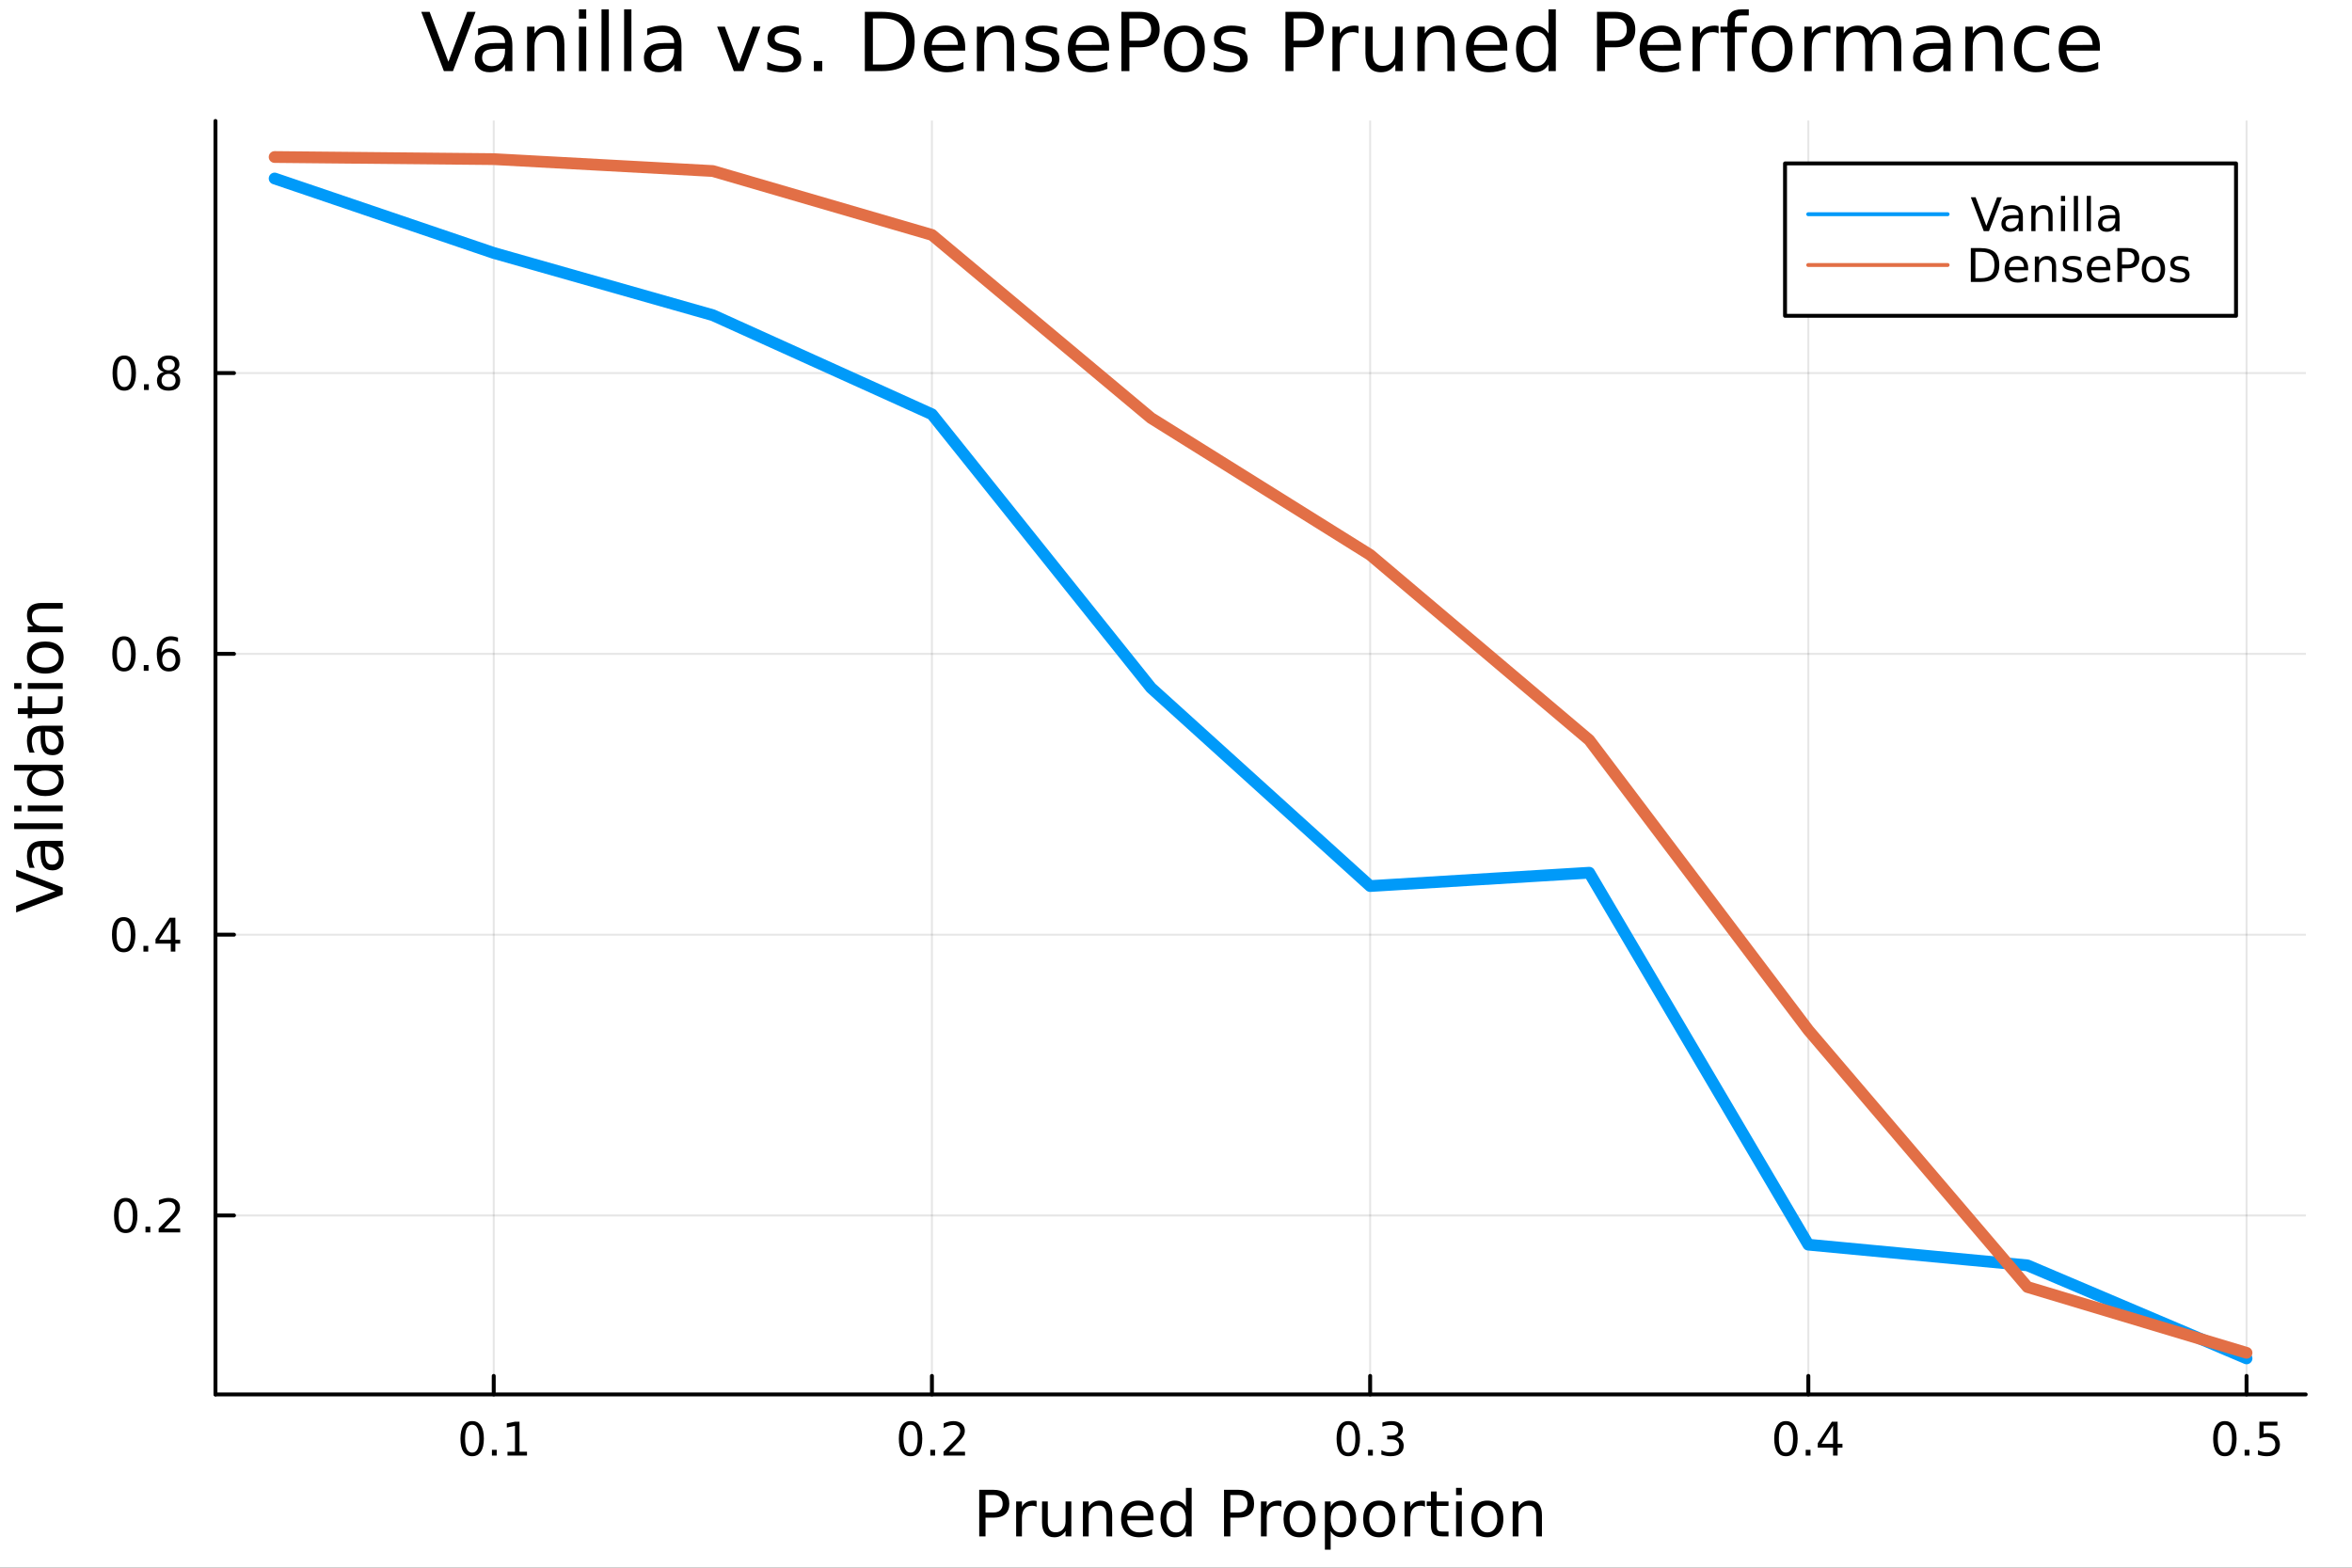 <svg xmlns="http://www.w3.org/2000/svg" xmlns:xlink="http://www.w3.org/1999/xlink" width="600" height="400" viewBox="0 0 2400 1600">
<rect x="0" y="0" width="2400" height="1600" fill="#333333" stroke="none"/>
<defs>
  <clipPath id="clip300">
    <rect x="0" y="0" width="2400" height="1600"></rect>
  </clipPath>
</defs>
<path clip-path="url(#clip300)" d="
M0 1600 L2400 1600 L2400 0 L0 0  Z
  " fill="#ffffff" fill-rule="evenodd" fill-opacity="1"></path>
<defs>
  <clipPath id="clip301">
    <rect x="480" y="0" width="1681" height="1600"></rect>
  </clipPath>
</defs>
<path clip-path="url(#clip300)" d="
M219.866 1423.18 L2352.76 1423.18 L2352.76 123.472 L219.866 123.472  Z
  " fill="#ffffff" fill-rule="evenodd" fill-opacity="1"></path>
<defs>
  <clipPath id="clip302">
    <rect x="219" y="123" width="2134" height="1301"></rect>
  </clipPath>
</defs>
<polyline clip-path="url(#clip302)" style="stroke:#000000; stroke-linecap:round; stroke-linejoin:round; stroke-width:2; stroke-opacity:0.1; fill:none" points="
  503.804,1423.18 503.804,123.472 
  "></polyline>
<polyline clip-path="url(#clip302)" style="stroke:#000000; stroke-linecap:round; stroke-linejoin:round; stroke-width:2; stroke-opacity:0.1; fill:none" points="
  950.951,1423.18 950.951,123.472 
  "></polyline>
<polyline clip-path="url(#clip302)" style="stroke:#000000; stroke-linecap:round; stroke-linejoin:round; stroke-width:2; stroke-opacity:0.1; fill:none" points="
  1398.1,1423.18 1398.1,123.472 
  "></polyline>
<polyline clip-path="url(#clip302)" style="stroke:#000000; stroke-linecap:round; stroke-linejoin:round; stroke-width:2; stroke-opacity:0.1; fill:none" points="
  1845.24,1423.18 1845.24,123.472 
  "></polyline>
<polyline clip-path="url(#clip302)" style="stroke:#000000; stroke-linecap:round; stroke-linejoin:round; stroke-width:2; stroke-opacity:0.1; fill:none" points="
  2292.39,1423.18 2292.39,123.472 
  "></polyline>
<polyline clip-path="url(#clip300)" style="stroke:#000000; stroke-linecap:round; stroke-linejoin:round; stroke-width:4; stroke-opacity:1; fill:none" points="
  219.866,1423.18 2352.76,1423.18 
  "></polyline>
<polyline clip-path="url(#clip300)" style="stroke:#000000; stroke-linecap:round; stroke-linejoin:round; stroke-width:4; stroke-opacity:1; fill:none" points="
  503.804,1423.18 503.804,1404.28 
  "></polyline>
<polyline clip-path="url(#clip300)" style="stroke:#000000; stroke-linecap:round; stroke-linejoin:round; stroke-width:4; stroke-opacity:1; fill:none" points="
  950.951,1423.18 950.951,1404.28 
  "></polyline>
<polyline clip-path="url(#clip300)" style="stroke:#000000; stroke-linecap:round; stroke-linejoin:round; stroke-width:4; stroke-opacity:1; fill:none" points="
  1398.1,1423.18 1398.1,1404.28 
  "></polyline>
<polyline clip-path="url(#clip300)" style="stroke:#000000; stroke-linecap:round; stroke-linejoin:round; stroke-width:4; stroke-opacity:1; fill:none" points="
  1845.24,1423.18 1845.24,1404.28 
  "></polyline>
<polyline clip-path="url(#clip300)" style="stroke:#000000; stroke-linecap:round; stroke-linejoin:round; stroke-width:4; stroke-opacity:1; fill:none" points="
  2292.39,1423.18 2292.39,1404.28 
  "></polyline>
<path clip-path="url(#clip300)" d="M481.802 1454.1 Q478.191 1454.1 476.362 1457.66 Q474.557 1461.2 474.557 1468.33 Q474.557 1475.44 476.362 1479.01 Q478.191 1482.55 481.802 1482.55 Q485.436 1482.55 487.242 1479.01 Q489.071 1475.44 489.071 1468.33 Q489.071 1461.2 487.242 1457.66 Q485.436 1454.1 481.802 1454.1 M481.802 1450.39 Q487.612 1450.39 490.668 1455 Q493.747 1459.58 493.747 1468.33 Q493.747 1477.06 490.668 1481.67 Q487.612 1486.25 481.802 1486.25 Q475.992 1486.25 472.913 1481.67 Q469.858 1477.06 469.858 1468.33 Q469.858 1459.58 472.913 1455 Q475.992 1450.39 481.802 1450.39 Z" fill="#000000" fill-rule="evenodd" fill-opacity="1"></path><path clip-path="url(#clip300)" d="M501.964 1479.7 L506.848 1479.7 L506.848 1485.58 L501.964 1485.58 L501.964 1479.7 Z" fill="#000000" fill-rule="evenodd" fill-opacity="1"></path><path clip-path="url(#clip300)" d="M517.844 1481.64 L525.483 1481.64 L525.483 1455.28 L517.172 1456.95 L517.172 1452.69 L525.436 1451.02 L530.112 1451.02 L530.112 1481.64 L537.751 1481.64 L537.751 1485.58 L517.844 1485.58 L517.844 1481.64 Z" fill="#000000" fill-rule="evenodd" fill-opacity="1"></path><path clip-path="url(#clip300)" d="M929.134 1454.1 Q925.523 1454.1 923.694 1457.66 Q921.889 1461.2 921.889 1468.33 Q921.889 1475.44 923.694 1479.01 Q925.523 1482.55 929.134 1482.55 Q932.768 1482.55 934.574 1479.01 Q936.403 1475.44 936.403 1468.33 Q936.403 1461.2 934.574 1457.66 Q932.768 1454.1 929.134 1454.1 M929.134 1450.39 Q934.944 1450.39 938 1455 Q941.078 1459.58 941.078 1468.33 Q941.078 1477.06 938 1481.67 Q934.944 1486.25 929.134 1486.25 Q923.324 1486.25 920.245 1481.67 Q917.19 1477.06 917.19 1468.33 Q917.19 1459.58 920.245 1455 Q923.324 1450.39 929.134 1450.39 Z" fill="#000000" fill-rule="evenodd" fill-opacity="1"></path><path clip-path="url(#clip300)" d="M949.296 1479.7 L954.18 1479.7 L954.18 1485.58 L949.296 1485.58 L949.296 1479.7 Z" fill="#000000" fill-rule="evenodd" fill-opacity="1"></path><path clip-path="url(#clip300)" d="M968.393 1481.64 L984.712 1481.64 L984.712 1485.58 L962.768 1485.58 L962.768 1481.64 Q965.43 1478.89 970.013 1474.26 Q974.62 1469.61 975.8 1468.27 Q978.046 1465.74 978.925 1464.01 Q979.828 1462.25 979.828 1460.56 Q979.828 1457.8 977.884 1456.07 Q975.963 1454.33 972.861 1454.33 Q970.662 1454.33 968.208 1455.09 Q965.777 1455.86 963 1457.41 L963 1452.69 Q965.824 1451.55 968.277 1450.97 Q970.731 1450.39 972.768 1450.39 Q978.138 1450.39 981.333 1453.08 Q984.527 1455.77 984.527 1460.26 Q984.527 1462.39 983.717 1464.31 Q982.93 1466.2 980.824 1468.8 Q980.245 1469.47 977.143 1472.69 Q974.041 1475.88 968.393 1481.64 Z" fill="#000000" fill-rule="evenodd" fill-opacity="1"></path><path clip-path="url(#clip300)" d="M1375.81 1454.1 Q1372.2 1454.1 1370.37 1457.66 Q1368.56 1461.2 1368.56 1468.33 Q1368.56 1475.44 1370.37 1479.01 Q1372.2 1482.55 1375.81 1482.55 Q1379.44 1482.55 1381.25 1479.01 Q1383.07 1475.44 1383.07 1468.33 Q1383.07 1461.2 1381.25 1457.66 Q1379.44 1454.1 1375.81 1454.1 M1375.81 1450.39 Q1381.62 1450.39 1384.67 1455 Q1387.75 1459.58 1387.75 1468.33 Q1387.75 1477.06 1384.67 1481.67 Q1381.62 1486.25 1375.81 1486.25 Q1370 1486.25 1366.92 1481.67 Q1363.86 1477.06 1363.86 1468.33 Q1363.86 1459.58 1366.92 1455 Q1370 1450.39 1375.81 1450.39 Z" fill="#000000" fill-rule="evenodd" fill-opacity="1"></path><path clip-path="url(#clip300)" d="M1395.97 1479.7 L1400.85 1479.7 L1400.85 1485.58 L1395.97 1485.58 L1395.97 1479.7 Z" fill="#000000" fill-rule="evenodd" fill-opacity="1"></path><path clip-path="url(#clip300)" d="M1425.2 1466.95 Q1428.56 1467.66 1430.44 1469.93 Q1432.33 1472.2 1432.33 1475.53 Q1432.33 1480.65 1428.82 1483.45 Q1425.3 1486.25 1418.82 1486.25 Q1416.64 1486.25 1414.32 1485.81 Q1412.03 1485.39 1409.58 1484.54 L1409.58 1480.02 Q1411.52 1481.16 1413.84 1481.74 Q1416.15 1482.32 1418.68 1482.32 Q1423.07 1482.32 1425.37 1480.58 Q1427.68 1478.84 1427.68 1475.53 Q1427.68 1472.48 1425.53 1470.77 Q1423.4 1469.03 1419.58 1469.03 L1415.55 1469.03 L1415.55 1465.19 L1419.76 1465.19 Q1423.21 1465.19 1425.04 1463.82 Q1426.87 1462.43 1426.87 1459.84 Q1426.87 1457.18 1424.97 1455.77 Q1423.1 1454.33 1419.58 1454.33 Q1417.66 1454.33 1415.46 1454.75 Q1413.26 1455.16 1410.62 1456.04 L1410.62 1451.88 Q1413.28 1451.14 1415.6 1450.77 Q1417.94 1450.39 1420 1450.39 Q1425.32 1450.39 1428.42 1452.83 Q1431.52 1455.23 1431.52 1459.35 Q1431.52 1462.22 1429.88 1464.21 Q1428.24 1466.18 1425.2 1466.95 Z" fill="#000000" fill-rule="evenodd" fill-opacity="1"></path><path clip-path="url(#clip300)" d="M1822.39 1454.1 Q1818.77 1454.1 1816.95 1457.66 Q1815.14 1461.2 1815.14 1468.33 Q1815.14 1475.44 1816.95 1479.01 Q1818.77 1482.55 1822.39 1482.55 Q1826.02 1482.55 1827.83 1479.01 Q1829.65 1475.44 1829.65 1468.33 Q1829.65 1461.2 1827.83 1457.66 Q1826.02 1454.1 1822.39 1454.1 M1822.39 1450.39 Q1828.2 1450.39 1831.25 1455 Q1834.33 1459.58 1834.33 1468.33 Q1834.33 1477.06 1831.25 1481.67 Q1828.2 1486.25 1822.39 1486.25 Q1816.58 1486.25 1813.5 1481.67 Q1810.44 1477.06 1810.44 1468.33 Q1810.44 1459.58 1813.5 1455 Q1816.58 1450.39 1822.39 1450.39 Z" fill="#000000" fill-rule="evenodd" fill-opacity="1"></path><path clip-path="url(#clip300)" d="M1842.55 1479.7 L1847.43 1479.7 L1847.43 1485.58 L1842.55 1485.58 L1842.55 1479.7 Z" fill="#000000" fill-rule="evenodd" fill-opacity="1"></path><path clip-path="url(#clip300)" d="M1870.46 1455.09 L1858.66 1473.54 L1870.46 1473.54 L1870.46 1455.09 M1869.24 1451.02 L1875.12 1451.02 L1875.12 1473.54 L1880.05 1473.54 L1880.05 1477.43 L1875.12 1477.43 L1875.12 1485.58 L1870.46 1485.58 L1870.46 1477.43 L1854.86 1477.43 L1854.86 1472.92 L1869.24 1451.02 Z" fill="#000000" fill-rule="evenodd" fill-opacity="1"></path><path clip-path="url(#clip300)" d="M2270.27 1454.1 Q2266.66 1454.1 2264.83 1457.66 Q2263.03 1461.2 2263.03 1468.33 Q2263.03 1475.44 2264.83 1479.01 Q2266.66 1482.55 2270.27 1482.55 Q2273.91 1482.55 2275.71 1479.01 Q2277.54 1475.44 2277.54 1468.33 Q2277.54 1461.2 2275.71 1457.66 Q2273.91 1454.1 2270.27 1454.1 M2270.27 1450.39 Q2276.08 1450.39 2279.14 1455 Q2282.22 1459.58 2282.22 1468.33 Q2282.22 1477.06 2279.14 1481.67 Q2276.08 1486.25 2270.27 1486.25 Q2264.46 1486.25 2261.38 1481.67 Q2258.33 1477.06 2258.33 1468.33 Q2258.33 1459.58 2261.38 1455 Q2264.46 1450.39 2270.27 1450.39 Z" fill="#000000" fill-rule="evenodd" fill-opacity="1"></path><path clip-path="url(#clip300)" d="M2290.44 1479.7 L2295.32 1479.7 L2295.32 1485.58 L2290.44 1485.58 L2290.44 1479.7 Z" fill="#000000" fill-rule="evenodd" fill-opacity="1"></path><path clip-path="url(#clip300)" d="M2305.55 1451.02 L2323.91 1451.02 L2323.91 1454.96 L2309.83 1454.96 L2309.83 1463.43 Q2310.85 1463.08 2311.87 1462.92 Q2312.89 1462.73 2313.91 1462.73 Q2319.69 1462.73 2323.07 1465.9 Q2326.45 1469.08 2326.45 1474.49 Q2326.45 1480.07 2322.98 1483.17 Q2319.51 1486.25 2313.19 1486.25 Q2311.01 1486.25 2308.75 1485.88 Q2306.5 1485.51 2304.09 1484.77 L2304.09 1480.07 Q2306.18 1481.2 2308.4 1481.76 Q2310.62 1482.32 2313.1 1482.32 Q2317.1 1482.32 2319.44 1480.21 Q2321.78 1478.1 2321.78 1474.49 Q2321.78 1470.88 2319.44 1468.77 Q2317.1 1466.67 2313.1 1466.67 Q2311.22 1466.67 2309.35 1467.08 Q2307.5 1467.5 2305.55 1468.38 L2305.55 1451.02 Z" fill="#000000" fill-rule="evenodd" fill-opacity="1"></path><path clip-path="url(#clip300)" d="M1005.65 1525.81 L1005.65 1543.66 L1013.73 1543.66 Q1018.22 1543.66 1020.67 1541.34 Q1023.12 1539.02 1023.12 1534.72 Q1023.12 1530.45 1020.67 1528.13 Q1018.22 1525.81 1013.73 1525.81 L1005.65 1525.81 M999.218 1520.52 L1013.73 1520.52 Q1021.72 1520.52 1025.79 1524.15 Q1029.9 1527.75 1029.9 1534.72 Q1029.9 1541.75 1025.79 1545.35 Q1021.72 1548.95 1013.73 1548.95 L1005.65 1548.95 L1005.65 1568.04 L999.218 1568.04 L999.218 1520.52 Z" fill="#000000" fill-rule="evenodd" fill-opacity="1"></path><path clip-path="url(#clip300)" d="M1057.78 1537.87 Q1056.8 1537.3 1055.62 1537.04 Q1054.47 1536.76 1053.07 1536.76 Q1048.11 1536.76 1045.43 1540 Q1042.79 1543.22 1042.79 1549.27 L1042.79 1568.04 L1036.9 1568.04 L1036.9 1532.4 L1042.79 1532.4 L1042.79 1537.93 Q1044.64 1534.69 1047.6 1533.13 Q1050.56 1531.54 1054.79 1531.54 Q1055.4 1531.54 1056.13 1531.63 Q1056.86 1531.7 1057.75 1531.85 L1057.78 1537.87 Z" fill="#000000" fill-rule="evenodd" fill-opacity="1"></path><path clip-path="url(#clip300)" d="M1063.32 1553.98 L1063.32 1532.4 L1069.18 1532.4 L1069.18 1553.75 Q1069.18 1558.81 1071.15 1561.36 Q1073.12 1563.87 1077.07 1563.87 Q1081.81 1563.87 1084.55 1560.85 Q1087.32 1557.83 1087.32 1552.61 L1087.32 1532.4 L1093.18 1532.4 L1093.18 1568.04 L1087.32 1568.04 L1087.32 1562.57 Q1085.19 1565.82 1082.35 1567.41 Q1079.55 1568.97 1075.83 1568.97 Q1069.69 1568.97 1066.5 1565.15 Q1063.32 1561.33 1063.32 1553.98 M1078.06 1531.54 L1078.06 1531.54 Z" fill="#000000" fill-rule="evenodd" fill-opacity="1"></path><path clip-path="url(#clip300)" d="M1134.87 1546.53 L1134.87 1568.04 L1129.01 1568.04 L1129.01 1546.72 Q1129.01 1541.66 1127.04 1539.14 Q1125.07 1536.63 1121.12 1536.63 Q1116.38 1536.63 1113.64 1539.65 Q1110.9 1542.68 1110.9 1547.9 L1110.9 1568.04 L1105.02 1568.04 L1105.02 1532.4 L1110.9 1532.4 L1110.9 1537.93 Q1113 1534.72 1115.84 1533.13 Q1118.7 1531.54 1122.43 1531.54 Q1128.57 1531.54 1131.72 1535.36 Q1134.87 1539.14 1134.87 1546.53 Z" fill="#000000" fill-rule="evenodd" fill-opacity="1"></path><path clip-path="url(#clip300)" d="M1177.04 1548.76 L1177.04 1551.62 L1150.12 1551.62 Q1150.5 1557.67 1153.75 1560.85 Q1157.02 1564 1162.85 1564 Q1166.22 1564 1169.37 1563.17 Q1172.56 1562.35 1175.68 1560.69 L1175.68 1566.23 Q1172.52 1567.57 1169.21 1568.27 Q1165.9 1568.97 1162.5 1568.97 Q1153.97 1568.97 1148.97 1564 Q1144.01 1559.04 1144.01 1550.57 Q1144.01 1541.82 1148.72 1536.69 Q1153.46 1531.54 1161.48 1531.54 Q1168.67 1531.54 1172.84 1536.18 Q1177.04 1540.8 1177.04 1548.76 M1171.19 1547.04 Q1171.12 1542.23 1168.48 1539.37 Q1165.87 1536.5 1161.54 1536.5 Q1156.64 1536.5 1153.68 1539.27 Q1150.75 1542.04 1150.31 1547.07 L1171.19 1547.04 Z" fill="#000000" fill-rule="evenodd" fill-opacity="1"></path><path clip-path="url(#clip300)" d="M1210.11 1537.81 L1210.11 1518.52 L1215.97 1518.52 L1215.97 1568.04 L1210.11 1568.04 L1210.11 1562.7 Q1208.27 1565.88 1205.43 1567.44 Q1202.63 1568.97 1198.69 1568.97 Q1192.23 1568.97 1188.15 1563.81 Q1184.11 1558.65 1184.11 1550.25 Q1184.11 1541.85 1188.15 1536.69 Q1192.23 1531.54 1198.69 1531.54 Q1202.63 1531.54 1205.43 1533.1 Q1208.27 1534.62 1210.11 1537.81 M1190.16 1550.25 Q1190.16 1556.71 1192.8 1560.4 Q1195.47 1564.07 1200.12 1564.07 Q1204.77 1564.07 1207.44 1560.4 Q1210.11 1556.71 1210.11 1550.25 Q1210.11 1543.79 1207.44 1540.13 Q1204.77 1536.44 1200.12 1536.44 Q1195.47 1536.44 1192.8 1540.13 Q1190.16 1543.79 1190.16 1550.25 Z" fill="#000000" fill-rule="evenodd" fill-opacity="1"></path><path clip-path="url(#clip300)" d="M1255.44 1525.81 L1255.44 1543.66 L1263.52 1543.66 Q1268.01 1543.66 1270.46 1541.34 Q1272.91 1539.02 1272.91 1534.72 Q1272.91 1530.45 1270.46 1528.13 Q1268.01 1525.81 1263.52 1525.81 L1255.44 1525.81 M1249.01 1520.52 L1263.52 1520.52 Q1271.51 1520.52 1275.58 1524.15 Q1279.69 1527.75 1279.69 1534.72 Q1279.69 1541.75 1275.58 1545.35 Q1271.51 1548.95 1263.52 1548.95 L1255.44 1548.95 L1255.44 1568.04 L1249.01 1568.04 L1249.01 1520.52 Z" fill="#000000" fill-rule="evenodd" fill-opacity="1"></path><path clip-path="url(#clip300)" d="M1307.57 1537.87 Q1306.59 1537.3 1305.41 1537.04 Q1304.26 1536.76 1302.86 1536.76 Q1297.9 1536.76 1295.22 1540 Q1292.58 1543.22 1292.58 1549.27 L1292.58 1568.04 L1286.69 1568.04 L1286.69 1532.4 L1292.58 1532.4 L1292.58 1537.93 Q1294.43 1534.69 1297.39 1533.13 Q1300.35 1531.54 1304.58 1531.54 Q1305.19 1531.54 1305.92 1531.63 Q1306.65 1531.7 1307.54 1531.85 L1307.57 1537.87 Z" fill="#000000" fill-rule="evenodd" fill-opacity="1"></path><path clip-path="url(#clip300)" d="M1326.1 1536.5 Q1321.39 1536.5 1318.65 1540.19 Q1315.91 1543.85 1315.91 1550.25 Q1315.91 1556.65 1318.62 1560.34 Q1321.35 1564 1326.1 1564 Q1330.78 1564 1333.51 1560.31 Q1336.25 1556.62 1336.25 1550.25 Q1336.25 1543.92 1333.51 1540.23 Q1330.78 1536.5 1326.1 1536.5 M1326.1 1531.54 Q1333.74 1531.54 1338.1 1536.5 Q1342.46 1541.47 1342.46 1550.25 Q1342.46 1559 1338.1 1564 Q1333.74 1568.97 1326.1 1568.97 Q1318.43 1568.97 1314.07 1564 Q1309.74 1559 1309.74 1550.25 Q1309.74 1541.47 1314.07 1536.5 Q1318.43 1531.54 1326.1 1531.54 Z" fill="#000000" fill-rule="evenodd" fill-opacity="1"></path><path clip-path="url(#clip300)" d="M1357.83 1562.7 L1357.83 1581.6 L1351.94 1581.6 L1351.94 1532.4 L1357.83 1532.4 L1357.83 1537.81 Q1359.68 1534.62 1362.48 1533.1 Q1365.31 1531.54 1369.22 1531.54 Q1375.72 1531.54 1379.76 1536.69 Q1383.83 1541.85 1383.83 1550.25 Q1383.83 1558.65 1379.76 1563.81 Q1375.72 1568.97 1369.22 1568.97 Q1365.31 1568.97 1362.48 1567.44 Q1359.68 1565.88 1357.83 1562.7 M1377.75 1550.25 Q1377.75 1543.79 1375.08 1540.13 Q1372.44 1536.44 1367.79 1536.44 Q1363.15 1536.44 1360.47 1540.13 Q1357.83 1543.79 1357.83 1550.25 Q1357.83 1556.71 1360.47 1560.4 Q1363.15 1564.07 1367.79 1564.07 Q1372.44 1564.07 1375.08 1560.4 Q1377.75 1556.71 1377.75 1550.25 Z" fill="#000000" fill-rule="evenodd" fill-opacity="1"></path><path clip-path="url(#clip300)" d="M1407.35 1536.5 Q1402.64 1536.5 1399.91 1540.19 Q1397.17 1543.85 1397.17 1550.25 Q1397.17 1556.65 1399.88 1560.34 Q1402.61 1564 1407.35 1564 Q1412.03 1564 1414.77 1560.31 Q1417.51 1556.62 1417.51 1550.25 Q1417.51 1543.92 1414.77 1540.23 Q1412.03 1536.5 1407.35 1536.5 M1407.35 1531.54 Q1414.99 1531.54 1419.35 1536.5 Q1423.71 1541.47 1423.71 1550.25 Q1423.71 1559 1419.35 1564 Q1414.99 1568.97 1407.35 1568.97 Q1399.68 1568.97 1395.32 1564 Q1391 1559 1391 1550.25 Q1391 1541.47 1395.32 1536.5 Q1399.68 1531.54 1407.35 1531.54 Z" fill="#000000" fill-rule="evenodd" fill-opacity="1"></path><path clip-path="url(#clip300)" d="M1454.08 1537.87 Q1453.09 1537.3 1451.91 1537.04 Q1450.77 1536.76 1449.37 1536.76 Q1444.4 1536.76 1441.73 1540 Q1439.09 1543.22 1439.09 1549.27 L1439.09 1568.04 L1433.2 1568.04 L1433.2 1532.4 L1439.09 1532.4 L1439.09 1537.93 Q1440.93 1534.69 1443.89 1533.13 Q1446.85 1531.54 1451.09 1531.54 Q1451.69 1531.54 1452.42 1531.63 Q1453.16 1531.7 1454.05 1531.85 L1454.08 1537.87 Z" fill="#000000" fill-rule="evenodd" fill-opacity="1"></path><path clip-path="url(#clip300)" d="M1466.01 1522.27 L1466.01 1532.4 L1478.08 1532.4 L1478.08 1536.95 L1466.01 1536.95 L1466.01 1556.3 Q1466.01 1560.66 1467.19 1561.9 Q1468.4 1563.14 1472.06 1563.14 L1478.08 1563.14 L1478.08 1568.04 L1472.06 1568.04 Q1465.28 1568.04 1462.7 1565.53 Q1460.13 1562.98 1460.13 1556.3 L1460.13 1536.95 L1455.83 1536.95 L1455.83 1532.4 L1460.13 1532.4 L1460.13 1522.27 L1466.01 1522.27 Z" fill="#000000" fill-rule="evenodd" fill-opacity="1"></path><path clip-path="url(#clip300)" d="M1485.78 1532.4 L1491.64 1532.4 L1491.64 1568.04 L1485.78 1568.04 L1485.78 1532.4 M1485.78 1518.52 L1491.64 1518.52 L1491.64 1525.93 L1485.78 1525.93 L1485.78 1518.52 Z" fill="#000000" fill-rule="evenodd" fill-opacity="1"></path><path clip-path="url(#clip300)" d="M1517.7 1536.5 Q1512.99 1536.5 1510.26 1540.19 Q1507.52 1543.85 1507.52 1550.25 Q1507.52 1556.65 1510.22 1560.34 Q1512.96 1564 1517.7 1564 Q1522.38 1564 1525.12 1560.31 Q1527.86 1556.62 1527.86 1550.25 Q1527.86 1543.92 1525.12 1540.23 Q1522.38 1536.5 1517.7 1536.5 M1517.7 1531.54 Q1525.34 1531.54 1529.7 1536.5 Q1534.06 1541.47 1534.06 1550.25 Q1534.06 1559 1529.7 1564 Q1525.34 1568.97 1517.7 1568.97 Q1510.03 1568.97 1505.67 1564 Q1501.34 1559 1501.34 1550.25 Q1501.34 1541.47 1505.67 1536.5 Q1510.03 1531.54 1517.7 1531.54 Z" fill="#000000" fill-rule="evenodd" fill-opacity="1"></path><path clip-path="url(#clip300)" d="M1573.4 1546.53 L1573.4 1568.04 L1567.55 1568.04 L1567.55 1546.72 Q1567.55 1541.66 1565.57 1539.14 Q1563.6 1536.63 1559.65 1536.63 Q1554.91 1536.63 1552.17 1539.65 Q1549.44 1542.68 1549.44 1547.9 L1549.44 1568.04 L1543.55 1568.04 L1543.55 1532.4 L1549.44 1532.4 L1549.44 1537.93 Q1551.54 1534.72 1554.37 1533.13 Q1557.24 1531.54 1560.96 1531.54 Q1567.1 1531.54 1570.25 1535.36 Q1573.4 1539.14 1573.4 1546.53 Z" fill="#000000" fill-rule="evenodd" fill-opacity="1"></path><polyline clip-path="url(#clip302)" style="stroke:#000000; stroke-linecap:round; stroke-linejoin:round; stroke-width:2; stroke-opacity:0.1; fill:none" points="
  219.866,1240.52 2352.76,1240.52 
  "></polyline>
<polyline clip-path="url(#clip302)" style="stroke:#000000; stroke-linecap:round; stroke-linejoin:round; stroke-width:2; stroke-opacity:0.1; fill:none" points="
  219.866,953.931 2352.76,953.931 
  "></polyline>
<polyline clip-path="url(#clip302)" style="stroke:#000000; stroke-linecap:round; stroke-linejoin:round; stroke-width:2; stroke-opacity:0.1; fill:none" points="
  219.866,667.341 2352.76,667.341 
  "></polyline>
<polyline clip-path="url(#clip302)" style="stroke:#000000; stroke-linecap:round; stroke-linejoin:round; stroke-width:2; stroke-opacity:0.1; fill:none" points="
  219.866,380.751 2352.76,380.751 
  "></polyline>
<polyline clip-path="url(#clip300)" style="stroke:#000000; stroke-linecap:round; stroke-linejoin:round; stroke-width:4; stroke-opacity:1; fill:none" points="
  219.866,1423.18 219.866,123.472 
  "></polyline>
<polyline clip-path="url(#clip300)" style="stroke:#000000; stroke-linecap:round; stroke-linejoin:round; stroke-width:4; stroke-opacity:1; fill:none" points="
  219.866,1240.52 238.764,1240.52 
  "></polyline>
<polyline clip-path="url(#clip300)" style="stroke:#000000; stroke-linecap:round; stroke-linejoin:round; stroke-width:4; stroke-opacity:1; fill:none" points="
  219.866,953.931 238.764,953.931 
  "></polyline>
<polyline clip-path="url(#clip300)" style="stroke:#000000; stroke-linecap:round; stroke-linejoin:round; stroke-width:4; stroke-opacity:1; fill:none" points="
  219.866,667.341 238.764,667.341 
  "></polyline>
<polyline clip-path="url(#clip300)" style="stroke:#000000; stroke-linecap:round; stroke-linejoin:round; stroke-width:4; stroke-opacity:1; fill:none" points="
  219.866,380.751 238.764,380.751 
  "></polyline>
<path clip-path="url(#clip300)" d="M128.288 1226.32 Q124.677 1226.32 122.848 1229.88 Q121.043 1233.43 121.043 1240.56 Q121.043 1247.66 122.848 1251.23 Q124.677 1254.77 128.288 1254.77 Q131.922 1254.77 133.728 1251.23 Q135.556 1247.66 135.556 1240.56 Q135.556 1233.43 133.728 1229.88 Q131.922 1226.32 128.288 1226.32 M128.288 1222.62 Q134.098 1222.62 137.154 1227.22 Q140.232 1231.81 140.232 1240.56 Q140.232 1249.28 137.154 1253.89 Q134.098 1258.47 128.288 1258.47 Q122.478 1258.47 119.399 1253.89 Q116.343 1249.28 116.343 1240.56 Q116.343 1231.81 119.399 1227.22 Q122.478 1222.62 128.288 1222.62 Z" fill="#000000" fill-rule="evenodd" fill-opacity="1"></path><path clip-path="url(#clip300)" d="M148.45 1251.92 L153.334 1251.92 L153.334 1257.8 L148.45 1257.8 L148.45 1251.92 Z" fill="#000000" fill-rule="evenodd" fill-opacity="1"></path><path clip-path="url(#clip300)" d="M167.547 1253.87 L183.866 1253.87 L183.866 1257.8 L161.922 1257.8 L161.922 1253.87 Q164.584 1251.11 169.167 1246.48 Q173.774 1241.83 174.954 1240.49 Q177.2 1237.96 178.079 1236.23 Q178.982 1234.47 178.982 1232.78 Q178.982 1230.02 177.038 1228.29 Q175.116 1226.55 172.014 1226.55 Q169.815 1226.55 167.362 1227.32 Q164.931 1228.08 162.153 1229.63 L162.153 1224.91 Q164.977 1223.77 167.431 1223.2 Q169.885 1222.62 171.922 1222.62 Q177.292 1222.62 180.487 1225.3 Q183.681 1227.99 183.681 1232.48 Q183.681 1234.61 182.871 1236.53 Q182.084 1238.43 179.977 1241.02 Q179.399 1241.69 176.297 1244.91 Q173.195 1248.1 167.547 1253.87 Z" fill="#000000" fill-rule="evenodd" fill-opacity="1"></path><path clip-path="url(#clip300)" d="M126.205 939.73 Q122.593 939.73 120.765 943.295 Q118.959 946.837 118.959 953.966 Q118.959 961.073 120.765 964.637 Q122.593 968.179 126.205 968.179 Q129.839 968.179 131.644 964.637 Q133.473 961.073 133.473 953.966 Q133.473 946.837 131.644 943.295 Q129.839 939.73 126.205 939.73 M126.205 936.026 Q132.015 936.026 135.07 940.633 Q138.149 945.216 138.149 953.966 Q138.149 962.693 135.07 967.299 Q132.015 971.883 126.205 971.883 Q120.394 971.883 117.316 967.299 Q114.26 962.693 114.26 953.966 Q114.26 945.216 117.316 940.633 Q120.394 936.026 126.205 936.026 Z" fill="#000000" fill-rule="evenodd" fill-opacity="1"></path><path clip-path="url(#clip300)" d="M146.366 965.332 L151.251 965.332 L151.251 971.211 L146.366 971.211 L146.366 965.332 Z" fill="#000000" fill-rule="evenodd" fill-opacity="1"></path><path clip-path="url(#clip300)" d="M174.283 940.725 L162.477 959.174 L174.283 959.174 L174.283 940.725 M173.056 936.651 L178.936 936.651 L178.936 959.174 L183.866 959.174 L183.866 963.063 L178.936 963.063 L178.936 971.211 L174.283 971.211 L174.283 963.063 L158.681 963.063 L158.681 958.549 L173.056 936.651 Z" fill="#000000" fill-rule="evenodd" fill-opacity="1"></path><path clip-path="url(#clip300)" d="M126.529 653.14 Q122.918 653.14 121.089 656.705 Q119.283 660.247 119.283 667.376 Q119.283 674.483 121.089 678.047 Q122.918 681.589 126.529 681.589 Q130.163 681.589 131.968 678.047 Q133.797 674.483 133.797 667.376 Q133.797 660.247 131.968 656.705 Q130.163 653.14 126.529 653.14 M126.529 649.436 Q132.339 649.436 135.394 654.043 Q138.473 658.626 138.473 667.376 Q138.473 676.103 135.394 680.709 Q132.339 685.293 126.529 685.293 Q120.718 685.293 117.64 680.709 Q114.584 676.103 114.584 667.376 Q114.584 658.626 117.64 654.043 Q120.718 649.436 126.529 649.436 Z" fill="#000000" fill-rule="evenodd" fill-opacity="1"></path><path clip-path="url(#clip300)" d="M146.691 678.742 L151.575 678.742 L151.575 684.621 L146.691 684.621 L146.691 678.742 Z" fill="#000000" fill-rule="evenodd" fill-opacity="1"></path><path clip-path="url(#clip300)" d="M172.339 665.478 Q169.19 665.478 167.339 667.631 Q165.51 669.784 165.51 673.534 Q165.51 677.26 167.339 679.436 Q169.19 681.589 172.339 681.589 Q175.487 681.589 177.315 679.436 Q179.167 677.26 179.167 673.534 Q179.167 669.784 177.315 667.631 Q175.487 665.478 172.339 665.478 M181.621 650.825 L181.621 655.085 Q179.862 654.251 178.056 653.811 Q176.274 653.372 174.514 653.372 Q169.885 653.372 167.431 656.497 Q165.001 659.622 164.653 665.941 Q166.019 663.927 168.079 662.862 Q170.139 661.774 172.616 661.774 Q177.825 661.774 180.834 664.946 Q183.866 668.094 183.866 673.534 Q183.866 678.858 180.718 682.075 Q177.57 685.293 172.339 685.293 Q166.343 685.293 163.172 680.709 Q160.001 676.103 160.001 667.376 Q160.001 659.182 163.89 654.321 Q167.778 649.436 174.329 649.436 Q176.089 649.436 177.871 649.784 Q179.676 650.131 181.621 650.825 Z" fill="#000000" fill-rule="evenodd" fill-opacity="1"></path><path clip-path="url(#clip300)" d="M126.783 366.55 Q123.172 366.55 121.343 370.115 Q119.538 373.657 119.538 380.786 Q119.538 387.893 121.343 391.457 Q123.172 394.999 126.783 394.999 Q130.417 394.999 132.223 391.457 Q134.052 387.893 134.052 380.786 Q134.052 373.657 132.223 370.115 Q130.417 366.55 126.783 366.55 M126.783 362.846 Q132.593 362.846 135.649 367.453 Q138.728 372.036 138.728 380.786 Q138.728 389.513 135.649 394.119 Q132.593 398.703 126.783 398.703 Q120.973 398.703 117.894 394.119 Q114.839 389.513 114.839 380.786 Q114.839 372.036 117.894 367.453 Q120.973 362.846 126.783 362.846 Z" fill="#000000" fill-rule="evenodd" fill-opacity="1"></path><path clip-path="url(#clip300)" d="M146.945 392.152 L151.829 392.152 L151.829 398.031 L146.945 398.031 L146.945 392.152 Z" fill="#000000" fill-rule="evenodd" fill-opacity="1"></path><path clip-path="url(#clip300)" d="M172.014 381.62 Q168.681 381.62 166.76 383.402 Q164.862 385.184 164.862 388.309 Q164.862 391.434 166.76 393.217 Q168.681 394.999 172.014 394.999 Q175.348 394.999 177.269 393.217 Q179.19 391.411 179.19 388.309 Q179.19 385.184 177.269 383.402 Q175.371 381.62 172.014 381.62 M167.339 379.629 Q164.329 378.888 162.64 376.828 Q160.973 374.768 160.973 371.805 Q160.973 367.661 163.913 365.254 Q166.876 362.846 172.014 362.846 Q177.176 362.846 180.116 365.254 Q183.056 367.661 183.056 371.805 Q183.056 374.768 181.366 376.828 Q179.7 378.888 176.714 379.629 Q180.093 380.416 181.968 382.707 Q183.866 384.999 183.866 388.309 Q183.866 393.332 180.788 396.018 Q177.732 398.703 172.014 398.703 Q166.297 398.703 163.218 396.018 Q160.163 393.332 160.163 388.309 Q160.163 384.999 162.061 382.707 Q163.959 380.416 167.339 379.629 M165.626 372.245 Q165.626 374.93 167.292 376.434 Q168.982 377.939 172.014 377.939 Q175.024 377.939 176.714 376.434 Q178.426 374.93 178.426 372.245 Q178.426 369.559 176.714 368.055 Q175.024 366.55 172.014 366.55 Q168.982 366.55 167.292 368.055 Q165.626 369.559 165.626 372.245 Z" fill="#000000" fill-rule="evenodd" fill-opacity="1"></path><path clip-path="url(#clip300)" d="M64.004 913.101 L16.484 931.243 L16.484 924.527 L56.493 909.473 L16.484 894.386 L16.484 887.702 L64.004 905.812 L64.004 913.101 Z" fill="#000000" fill-rule="evenodd" fill-opacity="1"></path><path clip-path="url(#clip300)" d="M46.085 869.878 Q46.085 876.976 47.708 879.713 Q49.331 882.45 53.246 882.45 Q56.365 882.45 58.211 880.413 Q60.026 878.344 60.026 874.811 Q60.026 869.941 56.588 867.013 Q53.119 864.053 47.39 864.053 L46.085 864.053 L46.085 869.878 M43.666 858.197 L64.004 858.197 L64.004 864.053 L58.593 864.053 Q61.84 866.058 63.399 869.05 Q64.927 872.042 64.927 876.371 Q64.927 881.845 61.872 885.092 Q58.784 888.307 53.628 888.307 Q47.612 888.307 44.557 884.296 Q41.501 880.254 41.501 872.265 L41.501 864.053 L40.928 864.053 Q36.886 864.053 34.69 866.727 Q32.462 869.369 32.462 874.175 Q32.462 877.23 33.194 880.127 Q33.926 883.023 35.39 885.697 L29.98 885.697 Q28.738 882.482 28.133 879.458 Q27.497 876.435 27.497 873.57 Q27.497 865.836 31.507 862.016 Q35.518 858.197 43.666 858.197 Z" fill="#000000" fill-rule="evenodd" fill-opacity="1"></path><path clip-path="url(#clip300)" d="M14.479 846.134 L14.479 840.277 L64.004 840.277 L64.004 846.134 L14.479 846.134 Z" fill="#000000" fill-rule="evenodd" fill-opacity="1"></path><path clip-path="url(#clip300)" d="M28.356 828.023 L28.356 822.167 L64.004 822.167 L64.004 828.023 L28.356 828.023 M14.479 828.023 L14.479 822.167 L21.895 822.167 L21.895 828.023 L14.479 828.023 Z" fill="#000000" fill-rule="evenodd" fill-opacity="1"></path><path clip-path="url(#clip300)" d="M33.767 786.455 L14.479 786.455 L14.479 780.599 L64.004 780.599 L64.004 786.455 L58.657 786.455 Q61.84 788.301 63.399 791.134 Q64.927 793.935 64.927 797.882 Q64.927 804.343 59.771 808.417 Q54.615 812.459 46.212 812.459 Q37.809 812.459 32.653 808.417 Q27.497 804.343 27.497 797.882 Q27.497 793.935 29.056 791.134 Q30.584 788.301 33.767 786.455 M46.212 806.412 Q52.673 806.412 56.365 803.77 Q60.026 801.096 60.026 796.449 Q60.026 791.802 56.365 789.129 Q52.673 786.455 46.212 786.455 Q39.751 786.455 36.09 789.129 Q32.398 791.802 32.398 796.449 Q32.398 801.096 36.09 803.77 Q39.751 806.412 46.212 806.412 Z" fill="#000000" fill-rule="evenodd" fill-opacity="1"></path><path clip-path="url(#clip300)" d="M46.085 752.335 Q46.085 759.433 47.708 762.17 Q49.331 764.907 53.246 764.907 Q56.365 764.907 58.211 762.87 Q60.026 760.801 60.026 757.268 Q60.026 752.399 56.588 749.47 Q53.119 746.51 47.39 746.51 L46.085 746.51 L46.085 752.335 M43.666 740.654 L64.004 740.654 L64.004 746.51 L58.593 746.51 Q61.84 748.516 63.399 751.508 Q64.927 754.499 64.927 758.828 Q64.927 764.303 61.872 767.549 Q58.784 770.764 53.628 770.764 Q47.612 770.764 44.557 766.753 Q41.501 762.711 41.501 754.722 L41.501 746.51 L40.928 746.51 Q36.886 746.51 34.69 749.184 Q32.462 751.826 32.462 756.632 Q32.462 759.687 33.194 762.584 Q33.926 765.48 35.39 768.154 L29.98 768.154 Q28.738 764.939 28.133 761.915 Q27.497 758.892 27.497 756.027 Q27.497 748.293 31.507 744.473 Q35.518 740.654 43.666 740.654 Z" fill="#000000" fill-rule="evenodd" fill-opacity="1"></path><path clip-path="url(#clip300)" d="M18.235 722.798 L28.356 722.798 L28.356 710.735 L32.908 710.735 L32.908 722.798 L52.259 722.798 Q56.62 722.798 57.861 721.621 Q59.103 720.411 59.103 716.751 L59.103 710.735 L64.004 710.735 L64.004 716.751 Q64.004 723.53 61.49 726.108 Q58.943 728.686 52.259 728.686 L32.908 728.686 L32.908 732.983 L28.356 732.983 L28.356 728.686 L18.235 728.686 L18.235 722.798 Z" fill="#000000" fill-rule="evenodd" fill-opacity="1"></path><path clip-path="url(#clip300)" d="M28.356 703.033 L28.356 697.176 L64.004 697.176 L64.004 703.033 L28.356 703.033 M14.479 703.033 L14.479 697.176 L21.895 697.176 L21.895 703.033 L14.479 703.033 Z" fill="#000000" fill-rule="evenodd" fill-opacity="1"></path><path clip-path="url(#clip300)" d="M32.462 671.109 Q32.462 675.819 36.154 678.557 Q39.815 681.294 46.212 681.294 Q52.609 681.294 56.302 678.588 Q59.962 675.851 59.962 671.109 Q59.962 666.43 56.27 663.693 Q52.578 660.955 46.212 660.955 Q39.878 660.955 36.186 663.693 Q32.462 666.43 32.462 671.109 M27.497 671.109 Q27.497 663.47 32.462 659.109 Q37.427 654.749 46.212 654.749 Q54.965 654.749 59.962 659.109 Q64.927 663.47 64.927 671.109 Q64.927 678.779 59.962 683.14 Q54.965 687.469 46.212 687.469 Q37.427 687.469 32.462 683.14 Q27.497 678.779 27.497 671.109 Z" fill="#000000" fill-rule="evenodd" fill-opacity="1"></path><path clip-path="url(#clip300)" d="M42.488 615.409 L64.004 615.409 L64.004 621.265 L42.679 621.265 Q37.618 621.265 35.104 623.239 Q32.589 625.212 32.589 629.159 Q32.589 633.901 35.613 636.638 Q38.637 639.376 43.857 639.376 L64.004 639.376 L64.004 645.264 L28.356 645.264 L28.356 639.376 L33.894 639.376 Q30.68 637.275 29.088 634.442 Q27.497 631.578 27.497 627.854 Q27.497 621.711 31.316 618.56 Q35.104 615.409 42.488 615.409 Z" fill="#000000" fill-rule="evenodd" fill-opacity="1"></path><path clip-path="url(#clip300)" d="M452.939 72.576 L429.849 12.096 L438.396 12.096 L457.557 63.016 L476.758 12.096 L485.265 12.096 L462.215 72.576 L452.939 72.576 Z" fill="#000000" fill-rule="evenodd" fill-opacity="1"></path><path clip-path="url(#clip300)" d="M507.95 49.769 Q498.917 49.769 495.433 51.835 Q491.949 53.901 491.949 58.884 Q491.949 62.854 494.542 65.203 Q497.175 67.512 501.671 67.512 Q507.869 67.512 511.596 63.137 Q515.363 58.722 515.363 51.43 L515.363 49.769 L507.95 49.769 M522.817 46.691 L522.817 72.576 L515.363 72.576 L515.363 65.689 Q512.811 69.821 509.003 71.806 Q505.195 73.751 499.686 73.751 Q492.719 73.751 488.587 69.862 Q484.495 65.933 484.495 59.37 Q484.495 51.714 489.599 47.825 Q494.744 43.936 504.912 43.936 L515.363 43.936 L515.363 43.207 Q515.363 38.062 511.96 35.267 Q508.598 32.431 502.481 32.431 Q498.593 32.431 494.906 33.363 Q491.22 34.295 487.817 36.158 L487.817 29.272 Q491.909 27.692 495.757 26.922 Q499.605 26.112 503.251 26.112 Q513.095 26.112 517.956 31.216 Q522.817 36.32 522.817 46.691 Z" fill="#000000" fill-rule="evenodd" fill-opacity="1"></path><path clip-path="url(#clip300)" d="M575.884 45.192 L575.884 72.576 L568.43 72.576 L568.43 45.435 Q568.43 38.994 565.919 35.794 Q563.407 32.594 558.384 32.594 Q552.348 32.594 548.864 36.442 Q545.38 40.29 545.38 46.934 L545.38 72.576 L537.886 72.576 L537.886 27.206 L545.38 27.206 L545.38 34.254 Q548.054 30.163 551.659 28.138 Q555.305 26.112 560.045 26.112 Q567.863 26.112 571.873 30.973 Q575.884 35.794 575.884 45.192 Z" fill="#000000" fill-rule="evenodd" fill-opacity="1"></path><path clip-path="url(#clip300)" d="M590.751 27.206 L598.204 27.206 L598.204 72.576 L590.751 72.576 L590.751 27.206 M590.751 9.544 L598.204 9.544 L598.204 18.983 L590.751 18.983 L590.751 9.544 Z" fill="#000000" fill-rule="evenodd" fill-opacity="1"></path><path clip-path="url(#clip300)" d="M613.8 9.544 L621.254 9.544 L621.254 72.576 L613.8 72.576 L613.8 9.544 Z" fill="#000000" fill-rule="evenodd" fill-opacity="1"></path><path clip-path="url(#clip300)" d="M636.85 9.544 L644.304 9.544 L644.304 72.576 L636.85 72.576 L636.85 9.544 Z" fill="#000000" fill-rule="evenodd" fill-opacity="1"></path><path clip-path="url(#clip300)" d="M680.519 49.769 Q671.485 49.769 668.001 51.835 Q664.518 53.901 664.518 58.884 Q664.518 62.854 667.11 65.203 Q669.743 67.512 674.24 67.512 Q680.438 67.512 684.164 63.137 Q687.932 58.722 687.932 51.43 L687.932 49.769 L680.519 49.769 M695.385 46.691 L695.385 72.576 L687.932 72.576 L687.932 65.689 Q685.38 69.821 681.572 71.806 Q677.764 73.751 672.255 73.751 Q665.287 73.751 661.155 69.862 Q657.064 65.933 657.064 59.37 Q657.064 51.714 662.168 47.825 Q667.313 43.936 677.48 43.936 L687.932 43.936 L687.932 43.207 Q687.932 38.062 684.529 35.267 Q681.167 32.431 675.05 32.431 Q671.161 32.431 667.475 33.363 Q663.788 34.295 660.386 36.158 L660.386 29.272 Q664.477 27.692 668.325 26.922 Q672.174 26.112 675.82 26.112 Q685.663 26.112 690.524 31.216 Q695.385 36.32 695.385 46.691 Z" fill="#000000" fill-rule="evenodd" fill-opacity="1"></path><path clip-path="url(#clip300)" d="M731.763 27.206 L739.662 27.206 L753.84 65.284 L768.018 27.206 L775.917 27.206 L758.904 72.576 L748.776 72.576 L731.763 27.206 Z" fill="#000000" fill-rule="evenodd" fill-opacity="1"></path><path clip-path="url(#clip300)" d="M815.13 28.543 L815.13 35.591 Q811.97 33.971 808.568 33.161 Q805.165 32.35 801.519 32.35 Q795.969 32.35 793.174 34.052 Q790.42 35.753 790.42 39.156 Q790.42 41.749 792.405 43.248 Q794.39 44.706 800.385 46.043 L802.937 46.61 Q810.877 48.311 814.198 51.43 Q817.561 54.509 817.561 60.059 Q817.561 66.378 812.538 70.064 Q807.555 73.751 798.805 73.751 Q795.159 73.751 791.189 73.022 Q787.26 72.333 782.885 70.915 L782.885 63.218 Q787.017 65.365 791.027 66.459 Q795.038 67.512 798.967 67.512 Q804.233 67.512 807.069 65.73 Q809.904 63.907 809.904 60.626 Q809.904 57.588 807.839 55.967 Q805.813 54.347 798.886 52.848 L796.293 52.24 Q789.366 50.782 786.288 47.785 Q783.209 44.746 783.209 39.48 Q783.209 33.08 787.746 29.596 Q792.283 26.112 800.628 26.112 Q804.76 26.112 808.406 26.72 Q812.051 27.327 815.13 28.543 Z" fill="#000000" fill-rule="evenodd" fill-opacity="1"></path><path clip-path="url(#clip300)" d="M830.483 62.287 L839.03 62.287 L839.03 72.576 L830.483 72.576 L830.483 62.287 Z" fill="#000000" fill-rule="evenodd" fill-opacity="1"></path><path clip-path="url(#clip300)" d="M890.68 18.82 L890.68 65.852 L900.564 65.852 Q913.081 65.852 918.874 60.18 Q924.707 54.509 924.707 42.275 Q924.707 30.122 918.874 24.492 Q913.081 18.82 900.564 18.82 L890.68 18.82 M882.497 12.096 L899.308 12.096 Q916.889 12.096 925.112 19.428 Q933.336 26.72 933.336 42.275 Q933.336 57.912 925.072 65.244 Q916.808 72.576 899.308 72.576 L882.497 72.576 L882.497 12.096 Z" fill="#000000" fill-rule="evenodd" fill-opacity="1"></path><path clip-path="url(#clip300)" d="M984.863 48.028 L984.863 51.673 L950.592 51.673 Q951.079 59.37 955.21 63.421 Q959.383 67.431 966.796 67.431 Q971.09 67.431 975.1 66.378 Q979.151 65.325 983.121 63.218 L983.121 70.267 Q979.111 71.968 974.898 72.86 Q970.685 73.751 966.35 73.751 Q955.494 73.751 949.134 67.431 Q942.815 61.112 942.815 50.337 Q942.815 39.197 948.81 32.675 Q954.846 26.112 965.054 26.112 Q974.209 26.112 979.516 32.026 Q984.863 37.9 984.863 48.028 M977.409 45.84 Q977.328 39.723 973.966 36.077 Q970.644 32.431 965.135 32.431 Q958.897 32.431 955.129 35.956 Q951.403 39.48 950.835 45.88 L977.409 45.84 Z" fill="#000000" fill-rule="evenodd" fill-opacity="1"></path><path clip-path="url(#clip300)" d="M1034.81 45.192 L1034.81 72.576 L1027.36 72.576 L1027.36 45.435 Q1027.36 38.994 1024.85 35.794 Q1022.33 32.594 1017.31 32.594 Q1011.27 32.594 1007.79 36.442 Q1004.31 40.29 1004.31 46.934 L1004.31 72.576 L996.813 72.576 L996.813 27.206 L1004.31 27.206 L1004.31 34.254 Q1006.98 30.163 1010.59 28.138 Q1014.23 26.112 1018.97 26.112 Q1026.79 26.112 1030.8 30.973 Q1034.81 35.794 1034.81 45.192 Z" fill="#000000" fill-rule="evenodd" fill-opacity="1"></path><path clip-path="url(#clip300)" d="M1078.6 28.543 L1078.6 35.591 Q1075.44 33.971 1072.04 33.161 Q1068.64 32.35 1064.99 32.35 Q1059.44 32.35 1056.65 34.052 Q1053.89 35.753 1053.89 39.156 Q1053.89 41.749 1055.88 43.248 Q1057.86 44.706 1063.86 46.043 L1066.41 46.61 Q1074.35 48.311 1077.67 51.43 Q1081.03 54.509 1081.03 60.059 Q1081.03 66.378 1076.01 70.064 Q1071.03 73.751 1062.28 73.751 Q1058.63 73.751 1054.66 73.022 Q1050.73 72.333 1046.36 70.915 L1046.36 63.218 Q1050.49 65.365 1054.5 66.459 Q1058.51 67.512 1062.44 67.512 Q1067.7 67.512 1070.54 65.73 Q1073.38 63.907 1073.38 60.626 Q1073.38 57.588 1071.31 55.967 Q1069.28 54.347 1062.36 52.848 L1059.76 52.24 Q1052.84 50.782 1049.76 47.785 Q1046.68 44.746 1046.68 39.48 Q1046.68 33.08 1051.22 29.596 Q1055.75 26.112 1064.1 26.112 Q1068.23 26.112 1071.88 26.72 Q1075.52 27.327 1078.6 28.543 Z" fill="#000000" fill-rule="evenodd" fill-opacity="1"></path><path clip-path="url(#clip300)" d="M1131.71 48.028 L1131.71 51.673 L1097.44 51.673 Q1097.92 59.37 1102.06 63.421 Q1106.23 67.431 1113.64 67.431 Q1117.94 67.431 1121.95 66.378 Q1126 65.325 1129.97 63.218 L1129.97 70.267 Q1125.96 71.968 1121.74 72.86 Q1117.53 73.751 1113.2 73.751 Q1102.34 73.751 1095.98 67.431 Q1089.66 61.112 1089.66 50.337 Q1089.66 39.197 1095.66 32.675 Q1101.69 26.112 1111.9 26.112 Q1121.05 26.112 1126.36 32.026 Q1131.71 37.9 1131.71 48.028 M1124.25 45.84 Q1124.17 39.723 1120.81 36.077 Q1117.49 32.431 1111.98 32.431 Q1105.74 32.431 1101.97 35.956 Q1098.25 39.48 1097.68 45.88 L1124.25 45.84 Z" fill="#000000" fill-rule="evenodd" fill-opacity="1"></path><path clip-path="url(#clip300)" d="M1152.45 18.82 L1152.45 41.546 L1162.74 41.546 Q1168.45 41.546 1171.57 38.589 Q1174.69 35.632 1174.69 30.163 Q1174.69 24.735 1171.57 21.778 Q1168.45 18.82 1162.74 18.82 L1152.45 18.82 M1144.27 12.096 L1162.74 12.096 Q1172.91 12.096 1178.09 16.714 Q1183.32 21.292 1183.32 30.163 Q1183.32 39.115 1178.09 43.693 Q1172.91 48.271 1162.74 48.271 L1152.45 48.271 L1152.45 72.576 L1144.27 72.576 L1144.27 12.096 Z" fill="#000000" fill-rule="evenodd" fill-opacity="1"></path><path clip-path="url(#clip300)" d="M1208.59 32.431 Q1202.6 32.431 1199.12 37.131 Q1195.63 41.789 1195.63 49.931 Q1195.63 58.074 1199.07 62.773 Q1202.56 67.431 1208.59 67.431 Q1214.55 67.431 1218.03 62.732 Q1221.52 58.033 1221.52 49.931 Q1221.52 41.87 1218.03 37.171 Q1214.55 32.431 1208.59 32.431 M1208.59 26.112 Q1218.32 26.112 1223.87 32.431 Q1229.42 38.751 1229.42 49.931 Q1229.42 61.071 1223.87 67.431 Q1218.32 73.751 1208.59 73.751 Q1198.83 73.751 1193.28 67.431 Q1187.77 61.071 1187.77 49.931 Q1187.77 38.751 1193.28 32.431 Q1198.83 26.112 1208.59 26.112 Z" fill="#000000" fill-rule="evenodd" fill-opacity="1"></path><path clip-path="url(#clip300)" d="M1270.69 28.543 L1270.69 35.591 Q1267.54 33.971 1264.13 33.161 Q1260.73 32.35 1257.08 32.35 Q1251.53 32.35 1248.74 34.052 Q1245.98 35.753 1245.98 39.156 Q1245.98 41.749 1247.97 43.248 Q1249.95 44.706 1255.95 46.043 L1258.5 46.61 Q1266.44 48.311 1269.76 51.43 Q1273.13 54.509 1273.13 60.059 Q1273.13 66.378 1268.1 70.064 Q1263.12 73.751 1254.37 73.751 Q1250.72 73.751 1246.75 73.022 Q1242.82 72.333 1238.45 70.915 L1238.45 63.218 Q1242.58 65.365 1246.59 66.459 Q1250.6 67.512 1254.53 67.512 Q1259.8 67.512 1262.63 65.73 Q1265.47 63.907 1265.47 60.626 Q1265.47 57.588 1263.4 55.967 Q1261.38 54.347 1254.45 52.848 L1251.86 52.24 Q1244.93 50.782 1241.85 47.785 Q1238.77 44.746 1238.77 39.48 Q1238.77 33.08 1243.31 29.596 Q1247.85 26.112 1256.19 26.112 Q1260.32 26.112 1263.97 26.72 Q1267.62 27.327 1270.69 28.543 Z" fill="#000000" fill-rule="evenodd" fill-opacity="1"></path><path clip-path="url(#clip300)" d="M1319.87 18.82 L1319.87 41.546 L1330.16 41.546 Q1335.87 41.546 1338.99 38.589 Q1342.11 35.632 1342.11 30.163 Q1342.11 24.735 1338.99 21.778 Q1335.87 18.82 1330.16 18.82 L1319.87 18.82 M1311.69 12.096 L1330.16 12.096 Q1340.33 12.096 1345.52 16.714 Q1350.74 21.292 1350.74 30.163 Q1350.74 39.115 1345.52 43.693 Q1340.33 48.271 1330.16 48.271 L1319.87 48.271 L1319.87 72.576 L1311.69 72.576 L1311.69 12.096 Z" fill="#000000" fill-rule="evenodd" fill-opacity="1"></path><path clip-path="url(#clip300)" d="M1386.23 34.173 Q1384.97 33.444 1383.47 33.12 Q1382.01 32.756 1380.23 32.756 Q1373.91 32.756 1370.51 36.888 Q1367.15 40.979 1367.15 48.676 L1367.15 72.576 L1359.65 72.576 L1359.65 27.206 L1367.15 27.206 L1367.15 34.254 Q1369.5 30.122 1373.26 28.138 Q1377.03 26.112 1382.42 26.112 Q1383.19 26.112 1384.12 26.234 Q1385.05 26.315 1386.19 26.517 L1386.23 34.173 Z" fill="#000000" fill-rule="evenodd" fill-opacity="1"></path><path clip-path="url(#clip300)" d="M1393.28 54.671 L1393.28 27.206 L1400.73 27.206 L1400.73 54.387 Q1400.73 60.828 1403.24 64.069 Q1405.75 67.269 1410.78 67.269 Q1416.81 67.269 1420.29 63.421 Q1423.82 59.573 1423.82 52.929 L1423.82 27.206 L1431.27 27.206 L1431.27 72.576 L1423.82 72.576 L1423.82 65.608 Q1421.1 69.74 1417.5 71.766 Q1413.93 73.751 1409.2 73.751 Q1401.38 73.751 1397.33 68.89 Q1393.28 64.029 1393.28 54.671 M1412.03 26.112 L1412.03 26.112 Z" fill="#000000" fill-rule="evenodd" fill-opacity="1"></path><path clip-path="url(#clip300)" d="M1484.34 45.192 L1484.34 72.576 L1476.89 72.576 L1476.89 45.435 Q1476.89 38.994 1474.37 35.794 Q1471.86 32.594 1466.84 32.594 Q1460.8 32.594 1457.32 36.442 Q1453.84 40.29 1453.84 46.934 L1453.84 72.576 L1446.34 72.576 L1446.34 27.206 L1453.84 27.206 L1453.84 34.254 Q1456.51 30.163 1460.12 28.138 Q1463.76 26.112 1468.5 26.112 Q1476.32 26.112 1480.33 30.973 Q1484.34 35.794 1484.34 45.192 Z" fill="#000000" fill-rule="evenodd" fill-opacity="1"></path><path clip-path="url(#clip300)" d="M1538.01 48.028 L1538.01 51.673 L1503.74 51.673 Q1504.23 59.37 1508.36 63.421 Q1512.53 67.431 1519.95 67.431 Q1524.24 67.431 1528.25 66.378 Q1532.3 65.325 1536.27 63.218 L1536.27 70.267 Q1532.26 71.968 1528.05 72.86 Q1523.84 73.751 1519.5 73.751 Q1508.64 73.751 1502.29 67.431 Q1495.97 61.112 1495.97 50.337 Q1495.97 39.197 1501.96 32.675 Q1508 26.112 1518.21 26.112 Q1527.36 26.112 1532.67 32.026 Q1538.01 37.9 1538.01 48.028 M1530.56 45.84 Q1530.48 39.723 1527.12 36.077 Q1523.8 32.431 1518.29 32.431 Q1512.05 32.431 1508.28 35.956 Q1504.55 39.48 1503.99 45.88 L1530.56 45.84 Z" fill="#000000" fill-rule="evenodd" fill-opacity="1"></path><path clip-path="url(#clip300)" d="M1580.1 34.092 L1580.1 9.544 L1587.56 9.544 L1587.56 72.576 L1580.1 72.576 L1580.1 65.77 Q1577.75 69.821 1574.15 71.806 Q1570.58 73.751 1565.56 73.751 Q1557.34 73.751 1552.15 67.188 Q1547.01 60.626 1547.01 49.931 Q1547.01 39.237 1552.15 32.675 Q1557.34 26.112 1565.56 26.112 Q1570.58 26.112 1574.15 28.097 Q1577.75 30.041 1580.1 34.092 M1554.7 49.931 Q1554.7 58.155 1558.07 62.854 Q1561.47 67.512 1567.38 67.512 Q1573.3 67.512 1576.7 62.854 Q1580.1 58.155 1580.1 49.931 Q1580.1 41.708 1576.7 37.05 Q1573.3 32.35 1567.38 32.35 Q1561.47 32.35 1558.07 37.05 Q1554.7 41.708 1554.7 49.931 Z" fill="#000000" fill-rule="evenodd" fill-opacity="1"></path><path clip-path="url(#clip300)" d="M1637.79 18.82 L1637.79 41.546 L1648.08 41.546 Q1653.79 41.546 1656.91 38.589 Q1660.03 35.632 1660.03 30.163 Q1660.03 24.735 1656.91 21.778 Q1653.79 18.82 1648.08 18.82 L1637.79 18.82 M1629.6 12.096 L1648.08 12.096 Q1658.24 12.096 1663.43 16.714 Q1668.66 21.292 1668.66 30.163 Q1668.66 39.115 1663.43 43.693 Q1658.24 48.271 1648.08 48.271 L1637.79 48.271 L1637.79 72.576 L1629.6 72.576 L1629.6 12.096 Z" fill="#000000" fill-rule="evenodd" fill-opacity="1"></path><path clip-path="url(#clip300)" d="M1715.16 48.028 L1715.16 51.673 L1680.89 51.673 Q1681.38 59.37 1685.51 63.421 Q1689.68 67.431 1697.09 67.431 Q1701.39 67.431 1705.4 66.378 Q1709.45 65.325 1713.42 63.218 L1713.42 70.267 Q1709.41 71.968 1705.19 72.86 Q1700.98 73.751 1696.65 73.751 Q1685.79 73.751 1679.43 67.431 Q1673.11 61.112 1673.11 50.337 Q1673.11 39.197 1679.11 32.675 Q1685.14 26.112 1695.35 26.112 Q1704.51 26.112 1709.81 32.026 Q1715.16 37.9 1715.16 48.028 M1707.71 45.84 Q1707.63 39.723 1704.26 36.077 Q1700.94 32.431 1695.43 32.431 Q1689.19 32.431 1685.43 35.956 Q1681.7 39.48 1681.13 45.88 L1707.71 45.84 Z" fill="#000000" fill-rule="evenodd" fill-opacity="1"></path><path clip-path="url(#clip300)" d="M1753.68 34.173 Q1752.43 33.444 1750.93 33.12 Q1749.47 32.756 1747.69 32.756 Q1741.37 32.756 1737.97 36.888 Q1734.6 40.979 1734.6 48.676 L1734.6 72.576 L1727.11 72.576 L1727.11 27.206 L1734.6 27.206 L1734.6 34.254 Q1736.95 30.122 1740.72 28.138 Q1744.49 26.112 1749.88 26.112 Q1750.65 26.112 1751.58 26.234 Q1752.51 26.315 1753.64 26.517 L1753.68 34.173 Z" fill="#000000" fill-rule="evenodd" fill-opacity="1"></path><path clip-path="url(#clip300)" d="M1784.47 9.544 L1784.47 15.742 L1777.34 15.742 Q1773.33 15.742 1771.75 17.362 Q1770.21 18.983 1770.21 23.195 L1770.21 27.206 L1782.49 27.206 L1782.49 32.999 L1770.21 32.999 L1770.21 72.576 L1762.72 72.576 L1762.72 32.999 L1755.59 32.999 L1755.59 27.206 L1762.72 27.206 L1762.72 24.046 Q1762.72 16.471 1766.24 13.028 Q1769.77 9.544 1777.42 9.544 L1784.47 9.544 Z" fill="#000000" fill-rule="evenodd" fill-opacity="1"></path><path clip-path="url(#clip300)" d="M1808.29 32.431 Q1802.3 32.431 1798.81 37.131 Q1795.33 41.789 1795.33 49.931 Q1795.33 58.074 1798.77 62.773 Q1802.25 67.431 1808.29 67.431 Q1814.25 67.431 1817.73 62.732 Q1821.21 58.033 1821.21 49.931 Q1821.21 41.87 1817.73 37.171 Q1814.25 32.431 1808.29 32.431 M1808.29 26.112 Q1818.01 26.112 1823.56 32.431 Q1829.11 38.751 1829.11 49.931 Q1829.11 61.071 1823.56 67.431 Q1818.01 73.751 1808.29 73.751 Q1798.53 73.751 1792.98 67.431 Q1787.47 61.071 1787.47 49.931 Q1787.47 38.751 1792.98 32.431 Q1798.53 26.112 1808.29 26.112 Z" fill="#000000" fill-rule="evenodd" fill-opacity="1"></path><path clip-path="url(#clip300)" d="M1867.76 34.173 Q1866.5 33.444 1865 33.12 Q1863.54 32.756 1861.76 32.756 Q1855.44 32.756 1852.04 36.888 Q1848.68 40.979 1848.68 48.676 L1848.68 72.576 L1841.18 72.576 L1841.18 27.206 L1848.68 27.206 L1848.68 34.254 Q1851.03 30.122 1854.79 28.138 Q1858.56 26.112 1863.95 26.112 Q1864.72 26.112 1865.65 26.234 Q1866.58 26.315 1867.72 26.517 L1867.76 34.173 Z" fill="#000000" fill-rule="evenodd" fill-opacity="1"></path><path clip-path="url(#clip300)" d="M1909.44 35.915 Q1912.24 30.892 1916.13 28.502 Q1920.01 26.112 1925.28 26.112 Q1932.37 26.112 1936.22 31.095 Q1940.07 36.037 1940.07 45.192 L1940.07 72.576 L1932.57 72.576 L1932.57 45.435 Q1932.57 38.913 1930.26 35.753 Q1927.95 32.594 1923.21 32.594 Q1917.42 32.594 1914.06 36.442 Q1910.7 40.29 1910.7 46.934 L1910.7 72.576 L1903.2 72.576 L1903.2 45.435 Q1903.2 38.873 1900.89 35.753 Q1898.59 32.594 1893.76 32.594 Q1888.05 32.594 1884.69 36.482 Q1881.33 40.331 1881.33 46.934 L1881.33 72.576 L1873.83 72.576 L1873.83 27.206 L1881.33 27.206 L1881.33 34.254 Q1883.88 30.082 1887.45 28.097 Q1891.01 26.112 1895.91 26.112 Q1900.85 26.112 1904.3 28.624 Q1907.78 31.135 1909.44 35.915 Z" fill="#000000" fill-rule="evenodd" fill-opacity="1"></path><path clip-path="url(#clip300)" d="M1975.55 49.769 Q1966.52 49.769 1963.03 51.835 Q1959.55 53.901 1959.55 58.884 Q1959.55 62.854 1962.14 65.203 Q1964.78 67.512 1969.27 67.512 Q1975.47 67.512 1979.2 63.137 Q1982.97 58.722 1982.97 51.43 L1982.97 49.769 L1975.55 49.769 M1990.42 46.691 L1990.42 72.576 L1982.97 72.576 L1982.97 65.689 Q1980.41 69.821 1976.61 71.806 Q1972.8 73.751 1967.29 73.751 Q1960.32 73.751 1956.19 69.862 Q1952.1 65.933 1952.1 59.37 Q1952.1 51.714 1957.2 47.825 Q1962.35 43.936 1972.51 43.936 L1982.97 43.936 L1982.97 43.207 Q1982.97 38.062 1979.56 35.267 Q1976.2 32.431 1970.08 32.431 Q1966.19 32.431 1962.51 33.363 Q1958.82 34.295 1955.42 36.158 L1955.42 29.272 Q1959.51 27.692 1963.36 26.922 Q1967.21 26.112 1970.85 26.112 Q1980.7 26.112 1985.56 31.216 Q1990.42 36.32 1990.42 46.691 Z" fill="#000000" fill-rule="evenodd" fill-opacity="1"></path><path clip-path="url(#clip300)" d="M2043.49 45.192 L2043.49 72.576 L2036.03 72.576 L2036.03 45.435 Q2036.03 38.994 2033.52 35.794 Q2031.01 32.594 2025.99 32.594 Q2019.95 32.594 2016.47 36.442 Q2012.98 40.29 2012.98 46.934 L2012.98 72.576 L2005.49 72.576 L2005.49 27.206 L2012.98 27.206 L2012.98 34.254 Q2015.66 30.163 2019.26 28.138 Q2022.91 26.112 2027.65 26.112 Q2035.47 26.112 2039.48 30.973 Q2043.49 35.794 2043.49 45.192 Z" fill="#000000" fill-rule="evenodd" fill-opacity="1"></path><path clip-path="url(#clip300)" d="M2091 28.948 L2091 35.915 Q2087.84 34.173 2084.64 33.323 Q2081.48 32.431 2078.24 32.431 Q2070.99 32.431 2066.98 37.05 Q2062.97 41.627 2062.97 49.931 Q2062.97 58.236 2066.98 62.854 Q2070.99 67.431 2078.24 67.431 Q2081.48 67.431 2084.64 66.581 Q2087.84 65.689 2091 63.948 L2091 70.834 Q2087.88 72.292 2084.52 73.022 Q2081.2 73.751 2077.43 73.751 Q2067.18 73.751 2061.15 67.31 Q2055.11 60.869 2055.11 49.931 Q2055.11 38.832 2061.19 32.472 Q2067.31 26.112 2077.92 26.112 Q2081.36 26.112 2084.64 26.841 Q2087.92 27.53 2091 28.948 Z" fill="#000000" fill-rule="evenodd" fill-opacity="1"></path><path clip-path="url(#clip300)" d="M2142.77 48.028 L2142.77 51.673 L2108.5 51.673 Q2108.99 59.37 2113.12 63.421 Q2117.29 67.431 2124.71 67.431 Q2129 67.431 2133.01 66.378 Q2137.06 65.325 2141.03 63.218 L2141.03 70.267 Q2137.02 71.968 2132.81 72.86 Q2128.6 73.751 2124.26 73.751 Q2113.4 73.751 2107.04 67.431 Q2100.73 61.112 2100.73 50.337 Q2100.73 39.197 2106.72 32.675 Q2112.76 26.112 2122.96 26.112 Q2132.12 26.112 2137.43 32.026 Q2142.77 37.9 2142.77 48.028 M2135.32 45.84 Q2135.24 39.723 2131.88 36.077 Q2128.55 32.431 2123.05 32.431 Q2116.81 32.431 2113.04 35.956 Q2109.31 39.48 2108.75 45.88 L2135.32 45.84 Z" fill="#000000" fill-rule="evenodd" fill-opacity="1"></path><polyline clip-path="url(#clip302)" style="stroke:#009af9; stroke-linecap:round; stroke-linejoin:round; stroke-width:12; stroke-opacity:1; fill:none" points="
  280.231,182.18 503.804,258.163 727.378,321.678 950.951,422.809 1174.52,701.983 1398.1,904.316 1621.67,890.702 1845.24,1270.33 2068.82,1291.43 2292.39,1386.4 
  
  "></polyline>
<polyline clip-path="url(#clip302)" style="stroke:#e26f46; stroke-linecap:round; stroke-linejoin:round; stroke-width:12; stroke-opacity:1; fill:none" points="
  280.231,160.256 503.804,162.406 727.378,174.55 950.951,239.749 1174.52,426.642 1398.1,566.283 1621.67,755.289 1845.24,1051.34 2068.82,1313.53 2292.39,1380.7 
  
  "></polyline>
<path clip-path="url(#clip300)" d="
M1821.46 322.316 L2281.66 322.316 L2281.66 166.796 L1821.46 166.796  Z
  " fill="#ffffff" fill-rule="evenodd" fill-opacity="1"></path>
<polyline clip-path="url(#clip300)" style="stroke:#000000; stroke-linecap:round; stroke-linejoin:round; stroke-width:4; stroke-opacity:1; fill:none" points="
  1821.46,322.316 2281.66,322.316 2281.66,166.796 1821.46,166.796 1821.46,322.316 
  "></polyline>
<polyline clip-path="url(#clip300)" style="stroke:#009af9; stroke-linecap:round; stroke-linejoin:round; stroke-width:4; stroke-opacity:1; fill:none" points="
  1845.15,218.636 1987.35,218.636 
  "></polyline>
<path clip-path="url(#clip300)" d="M2024.24 235.916 L2011.05 201.356 L2015.93 201.356 L2026.88 230.453 L2037.85 201.356 L2042.71 201.356 L2029.54 235.916 L2024.24 235.916 Z" fill="#000000" fill-rule="evenodd" fill-opacity="1"></path><path clip-path="url(#clip300)" d="M2055.68 222.883 Q2050.51 222.883 2048.52 224.064 Q2046.53 225.244 2046.53 228.092 Q2046.53 230.36 2048.01 231.703 Q2049.52 233.022 2052.09 233.022 Q2055.63 233.022 2057.76 230.522 Q2059.91 227.999 2059.91 223.832 L2059.91 222.883 L2055.68 222.883 M2064.17 221.124 L2064.17 235.916 L2059.91 235.916 L2059.91 231.981 Q2058.45 234.342 2056.28 235.476 Q2054.1 236.587 2050.95 236.587 Q2046.97 236.587 2044.61 234.365 Q2042.27 232.119 2042.27 228.369 Q2042.27 223.994 2045.19 221.772 Q2048.13 219.55 2053.94 219.55 L2059.91 219.55 L2059.91 219.133 Q2059.91 216.194 2057.97 214.596 Q2056.05 212.976 2052.55 212.976 Q2050.33 212.976 2048.22 213.508 Q2046.11 214.041 2044.17 215.106 L2044.17 211.17 Q2046.51 210.268 2048.71 209.828 Q2050.91 209.365 2052.99 209.365 Q2058.61 209.365 2061.39 212.282 Q2064.17 215.198 2064.17 221.124 Z" fill="#000000" fill-rule="evenodd" fill-opacity="1"></path><path clip-path="url(#clip300)" d="M2094.49 220.268 L2094.49 235.916 L2090.24 235.916 L2090.24 220.407 Q2090.24 216.726 2088.8 214.897 Q2087.36 213.069 2084.49 213.069 Q2081.05 213.069 2079.05 215.268 Q2077.06 217.467 2077.06 221.263 L2077.06 235.916 L2072.78 235.916 L2072.78 209.99 L2077.06 209.99 L2077.06 214.018 Q2078.59 211.68 2080.65 210.522 Q2082.74 209.365 2085.44 209.365 Q2089.91 209.365 2092.2 212.143 Q2094.49 214.897 2094.49 220.268 Z" fill="#000000" fill-rule="evenodd" fill-opacity="1"></path><path clip-path="url(#clip300)" d="M2102.99 209.99 L2107.25 209.99 L2107.25 235.916 L2102.99 235.916 L2102.99 209.99 M2102.99 199.897 L2107.25 199.897 L2107.25 205.291 L2102.99 205.291 L2102.99 199.897 Z" fill="#000000" fill-rule="evenodd" fill-opacity="1"></path><path clip-path="url(#clip300)" d="M2116.16 199.897 L2120.42 199.897 L2120.42 235.916 L2116.16 235.916 L2116.16 199.897 Z" fill="#000000" fill-rule="evenodd" fill-opacity="1"></path><path clip-path="url(#clip300)" d="M2129.33 199.897 L2133.59 199.897 L2133.59 235.916 L2129.33 235.916 L2129.33 199.897 Z" fill="#000000" fill-rule="evenodd" fill-opacity="1"></path><path clip-path="url(#clip300)" d="M2154.29 222.883 Q2149.12 222.883 2147.13 224.064 Q2145.14 225.244 2145.14 228.092 Q2145.14 230.36 2146.62 231.703 Q2148.13 233.022 2150.7 233.022 Q2154.24 233.022 2156.37 230.522 Q2158.52 227.999 2158.52 223.832 L2158.52 222.883 L2154.29 222.883 M2162.78 221.124 L2162.78 235.916 L2158.52 235.916 L2158.52 231.981 Q2157.06 234.342 2154.89 235.476 Q2152.71 236.587 2149.56 236.587 Q2145.58 236.587 2143.22 234.365 Q2140.88 232.119 2140.88 228.369 Q2140.88 223.994 2143.8 221.772 Q2146.74 219.55 2152.55 219.55 L2158.52 219.55 L2158.52 219.133 Q2158.52 216.194 2156.58 214.596 Q2154.66 212.976 2151.16 212.976 Q2148.94 212.976 2146.83 213.508 Q2144.73 214.041 2142.78 215.106 L2142.78 211.17 Q2145.12 210.268 2147.32 209.828 Q2149.52 209.365 2151.6 209.365 Q2157.23 209.365 2160 212.282 Q2162.78 215.198 2162.78 221.124 Z" fill="#000000" fill-rule="evenodd" fill-opacity="1"></path><polyline clip-path="url(#clip300)" style="stroke:#e26f46; stroke-linecap:round; stroke-linejoin:round; stroke-width:4; stroke-opacity:1; fill:none" points="
  1845.15,270.476 1987.35,270.476 
  "></polyline>
<path clip-path="url(#clip300)" d="M2015.72 257.038 L2015.72 283.913 L2021.37 283.913 Q2028.52 283.913 2031.83 280.672 Q2035.17 277.432 2035.17 270.441 Q2035.17 263.497 2031.83 260.279 Q2028.52 257.038 2021.37 257.038 L2015.72 257.038 M2011.05 253.196 L2020.65 253.196 Q2030.7 253.196 2035.4 257.386 Q2040.1 261.552 2040.1 270.441 Q2040.1 279.376 2035.37 283.566 Q2030.65 287.756 2020.65 287.756 L2011.05 287.756 L2011.05 253.196 Z" fill="#000000" fill-rule="evenodd" fill-opacity="1"></path><path clip-path="url(#clip300)" d="M2069.54 273.728 L2069.54 275.811 L2049.96 275.811 Q2050.24 280.209 2052.6 282.524 Q2054.98 284.816 2059.22 284.816 Q2061.67 284.816 2063.96 284.214 Q2066.28 283.612 2068.55 282.409 L2068.55 286.436 Q2066.25 287.408 2063.85 287.918 Q2061.44 288.427 2058.96 288.427 Q2052.76 288.427 2049.12 284.816 Q2045.51 281.205 2045.51 275.047 Q2045.51 268.682 2048.94 264.955 Q2052.39 261.205 2058.22 261.205 Q2063.45 261.205 2066.49 264.585 Q2069.54 267.941 2069.54 273.728 M2065.28 272.478 Q2065.24 268.983 2063.31 266.899 Q2061.42 264.816 2058.27 264.816 Q2054.7 264.816 2052.55 266.83 Q2050.42 268.844 2050.1 272.501 L2065.28 272.478 Z" fill="#000000" fill-rule="evenodd" fill-opacity="1"></path><path clip-path="url(#clip300)" d="M2098.08 272.108 L2098.08 287.756 L2093.82 287.756 L2093.82 272.247 Q2093.82 268.566 2092.39 266.737 Q2090.95 264.909 2088.08 264.909 Q2084.63 264.909 2082.64 267.108 Q2080.65 269.307 2080.65 273.103 L2080.65 287.756 L2076.37 287.756 L2076.37 261.83 L2080.65 261.83 L2080.65 265.858 Q2082.18 263.52 2084.24 262.362 Q2086.32 261.205 2089.03 261.205 Q2093.5 261.205 2095.79 263.983 Q2098.08 266.737 2098.08 272.108 Z" fill="#000000" fill-rule="evenodd" fill-opacity="1"></path><path clip-path="url(#clip300)" d="M2123.11 262.594 L2123.11 266.622 Q2121.3 265.696 2119.36 265.233 Q2117.41 264.77 2115.33 264.77 Q2112.16 264.77 2110.56 265.742 Q2108.98 266.714 2108.98 268.659 Q2108.98 270.14 2110.12 270.997 Q2111.25 271.83 2114.68 272.594 L2116.14 272.918 Q2120.67 273.89 2122.57 275.672 Q2124.49 277.432 2124.49 280.603 Q2124.49 284.214 2121.62 286.321 Q2118.78 288.427 2113.78 288.427 Q2111.69 288.427 2109.42 288.01 Q2107.18 287.617 2104.68 286.807 L2104.68 282.409 Q2107.04 283.635 2109.33 284.26 Q2111.62 284.862 2113.87 284.862 Q2116.88 284.862 2118.5 283.844 Q2120.12 282.802 2120.12 280.927 Q2120.12 279.191 2118.94 278.265 Q2117.78 277.339 2113.82 276.483 L2112.34 276.135 Q2108.38 275.302 2106.62 273.589 Q2104.86 271.853 2104.86 268.844 Q2104.86 265.186 2107.46 263.196 Q2110.05 261.205 2114.82 261.205 Q2117.18 261.205 2119.26 261.552 Q2121.35 261.899 2123.11 262.594 Z" fill="#000000" fill-rule="evenodd" fill-opacity="1"></path><path clip-path="url(#clip300)" d="M2153.45 273.728 L2153.45 275.811 L2133.87 275.811 Q2134.15 280.209 2136.51 282.524 Q2138.89 284.816 2143.13 284.816 Q2145.58 284.816 2147.87 284.214 Q2150.19 283.612 2152.46 282.409 L2152.46 286.436 Q2150.17 287.408 2147.76 287.918 Q2145.35 288.427 2142.87 288.427 Q2136.67 288.427 2133.04 284.816 Q2129.42 281.205 2129.42 275.047 Q2129.42 268.682 2132.85 264.955 Q2136.3 261.205 2142.13 261.205 Q2147.36 261.205 2150.4 264.585 Q2153.45 267.941 2153.45 273.728 M2149.19 272.478 Q2149.15 268.983 2147.23 266.899 Q2145.33 264.816 2142.18 264.816 Q2138.61 264.816 2136.46 266.83 Q2134.33 268.844 2134.01 272.501 L2149.19 272.478 Z" fill="#000000" fill-rule="evenodd" fill-opacity="1"></path><path clip-path="url(#clip300)" d="M2165.3 257.038 L2165.3 270.024 L2171.18 270.024 Q2174.45 270.024 2176.23 268.335 Q2178.01 266.645 2178.01 263.52 Q2178.01 260.418 2176.23 258.728 Q2174.45 257.038 2171.18 257.038 L2165.3 257.038 M2160.63 253.196 L2171.18 253.196 Q2176.99 253.196 2179.96 255.835 Q2182.94 258.45 2182.94 263.52 Q2182.94 268.635 2179.96 271.251 Q2176.99 273.867 2171.18 273.867 L2165.3 273.867 L2165.3 287.756 L2160.63 287.756 L2160.63 253.196 Z" fill="#000000" fill-rule="evenodd" fill-opacity="1"></path><path clip-path="url(#clip300)" d="M2197.39 264.816 Q2193.96 264.816 2191.97 267.501 Q2189.98 270.163 2189.98 274.816 Q2189.98 279.469 2191.95 282.154 Q2193.94 284.816 2197.39 284.816 Q2200.79 284.816 2202.78 282.131 Q2204.77 279.446 2204.77 274.816 Q2204.77 270.21 2202.78 267.524 Q2200.79 264.816 2197.39 264.816 M2197.39 261.205 Q2202.94 261.205 2206.11 264.816 Q2209.29 268.427 2209.29 274.816 Q2209.29 281.182 2206.11 284.816 Q2202.94 288.427 2197.39 288.427 Q2191.81 288.427 2188.64 284.816 Q2185.49 281.182 2185.49 274.816 Q2185.49 268.427 2188.64 264.816 Q2191.81 261.205 2197.39 261.205 Z" fill="#000000" fill-rule="evenodd" fill-opacity="1"></path><path clip-path="url(#clip300)" d="M2232.87 262.594 L2232.87 266.622 Q2231.07 265.696 2229.12 265.233 Q2227.18 264.77 2225.1 264.77 Q2221.92 264.77 2220.33 265.742 Q2218.75 266.714 2218.75 268.659 Q2218.75 270.14 2219.89 270.997 Q2221.02 271.83 2224.45 272.594 L2225.91 272.918 Q2230.44 273.89 2232.34 275.672 Q2234.26 277.432 2234.26 280.603 Q2234.26 284.214 2231.39 286.321 Q2228.54 288.427 2223.54 288.427 Q2221.46 288.427 2219.19 288.01 Q2216.95 287.617 2214.45 286.807 L2214.45 282.409 Q2216.81 283.635 2219.1 284.26 Q2221.39 284.862 2223.64 284.862 Q2226.65 284.862 2228.27 283.844 Q2229.89 282.802 2229.89 280.927 Q2229.89 279.191 2228.71 278.265 Q2227.55 277.339 2223.59 276.483 L2222.11 276.135 Q2218.15 275.302 2216.39 273.589 Q2214.63 271.853 2214.63 268.844 Q2214.63 265.186 2217.23 263.196 Q2219.82 261.205 2224.59 261.205 Q2226.95 261.205 2229.03 261.552 Q2231.11 261.899 2232.87 262.594 Z" fill="#000000" fill-rule="evenodd" fill-opacity="1"></path></svg>